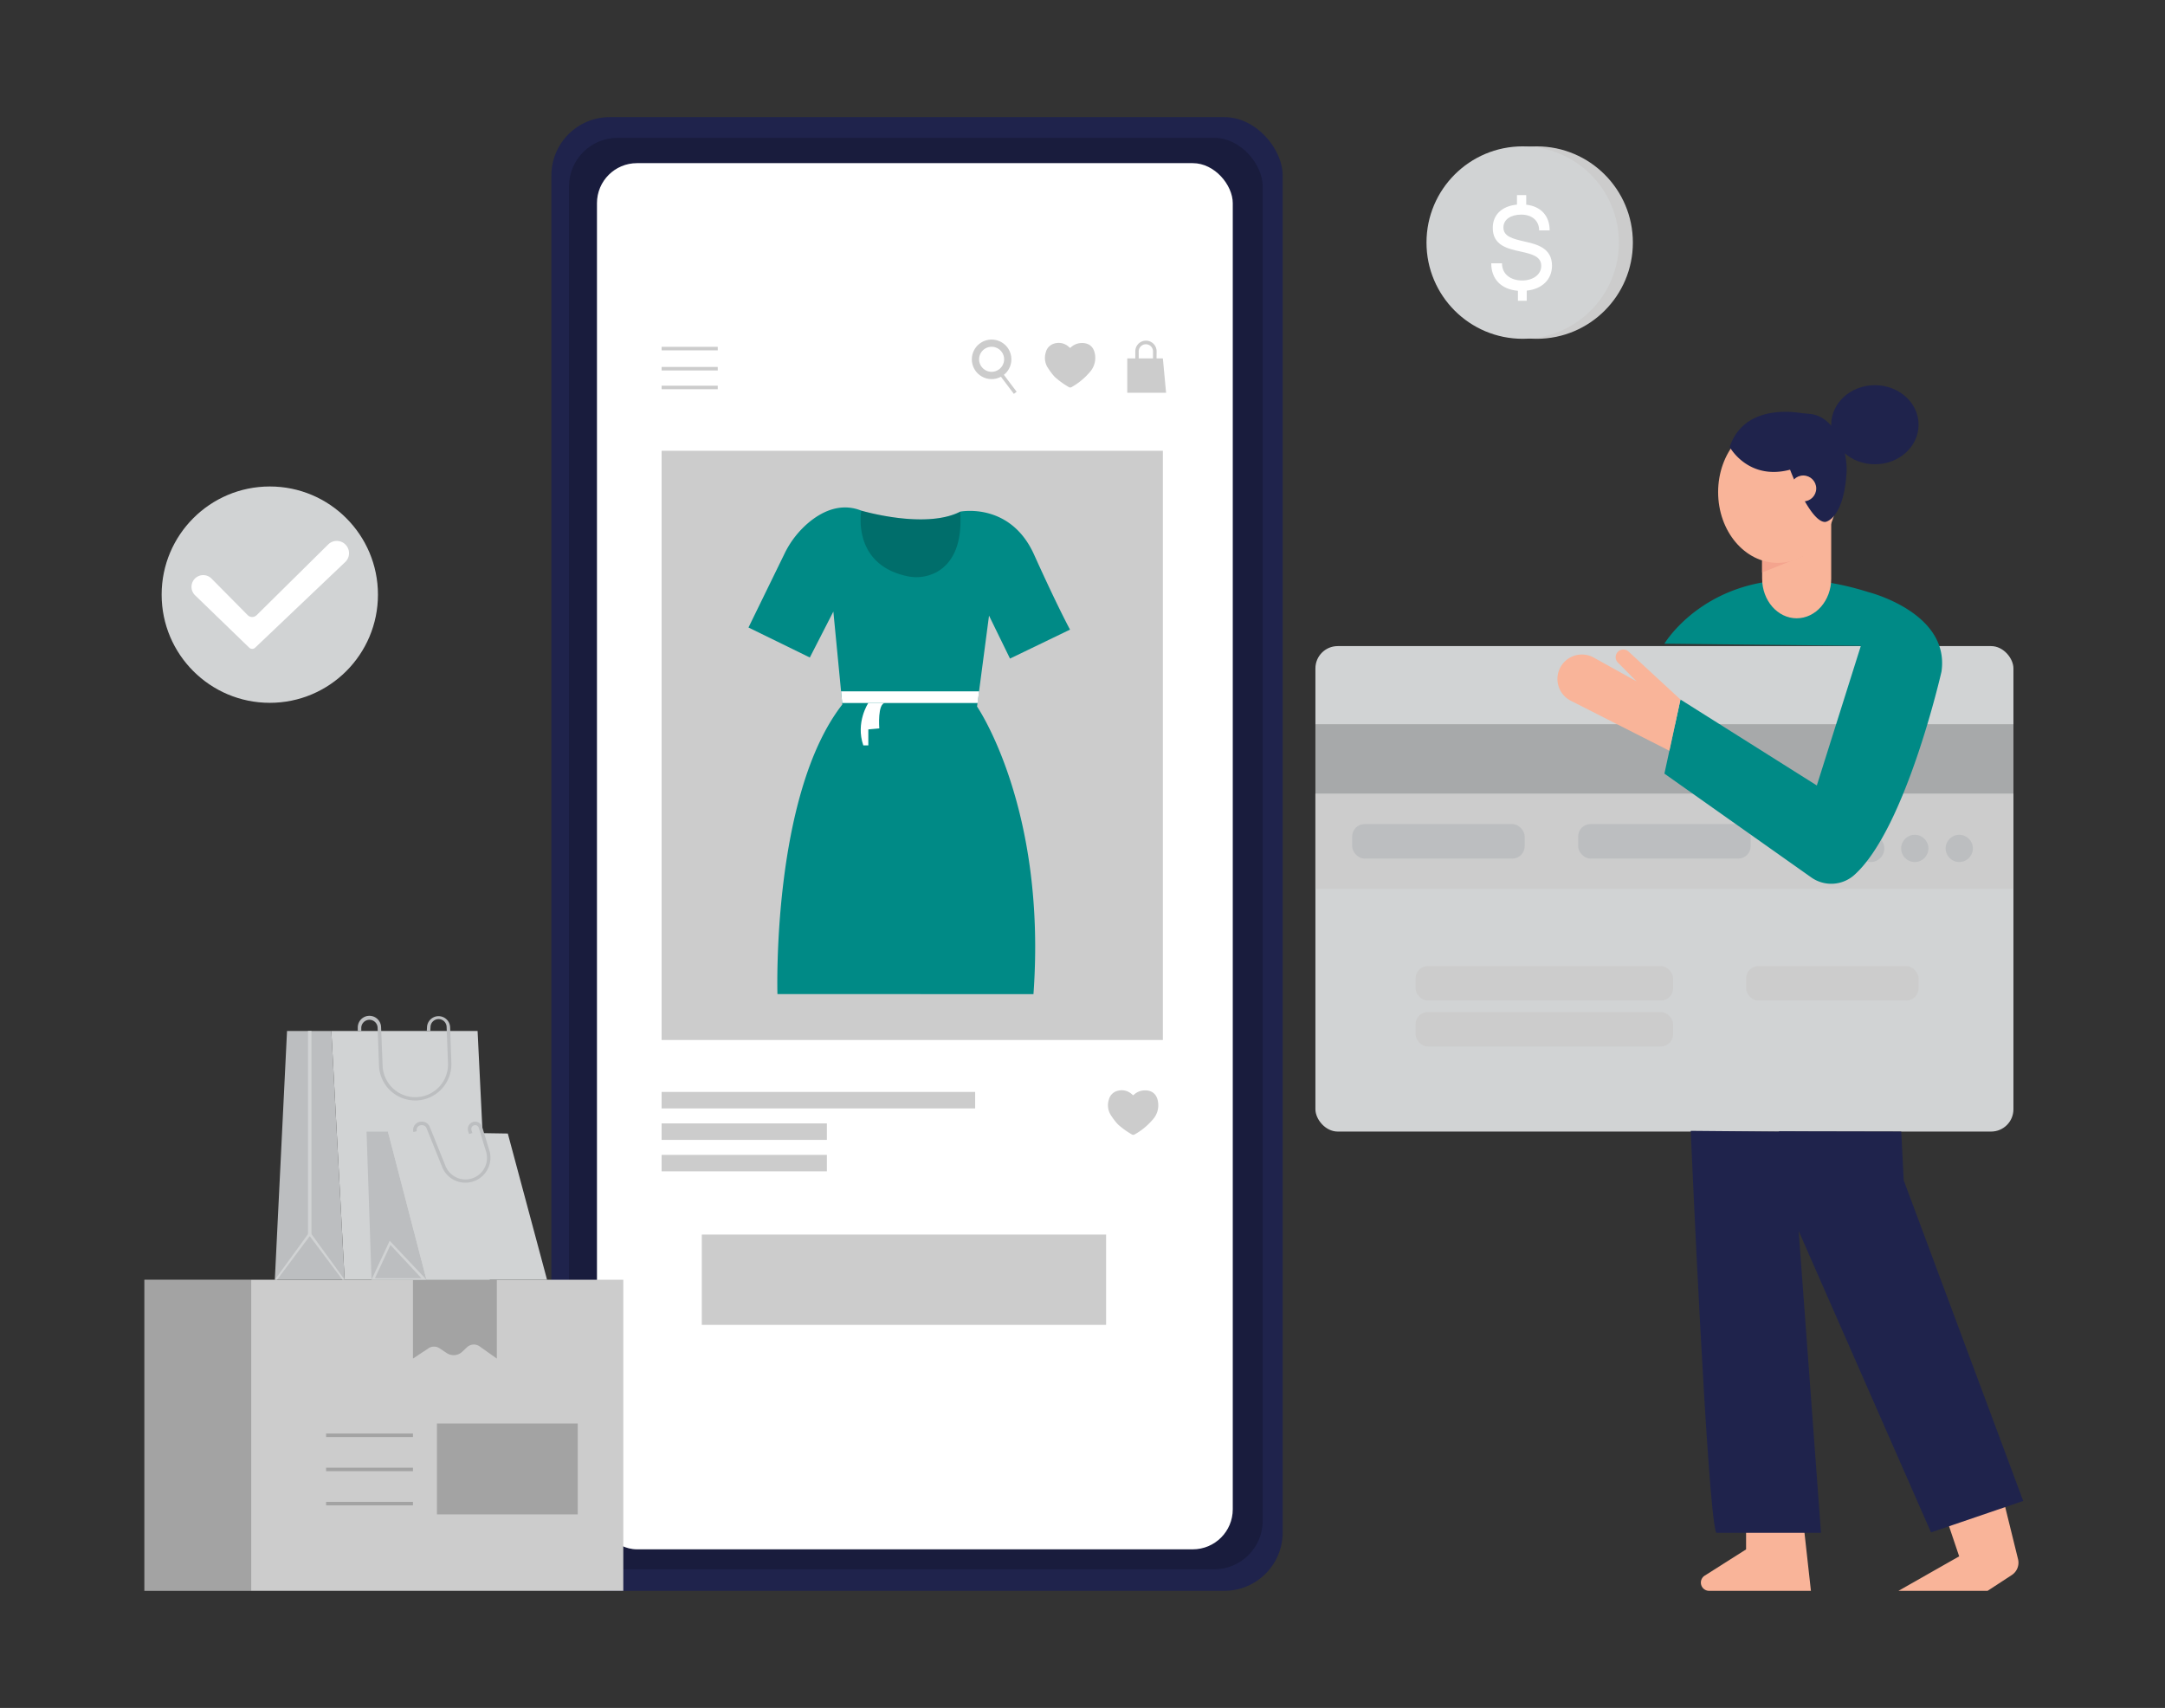 <svg id="a692e98a-90a4-48b7-8724-600c65179b03" data-name="Layer 1" xmlns="http://www.w3.org/2000/svg" width="865.76" height="682.89" viewBox="0 0 865.76 682.89"><rect x="0" y="0" width="865.76" height="682.89" fill="#333333" stroke="none"/><path d="M681.67,630l16.57-10.5v-11h22.87l3.06,27.57H683.44A3.3,3.3,0,0,1,681.67,630Z" fill="#f9b499"/><path d="M778,606.09l5.45,16.18-24.27,13.79h35.64l9.67-6.31a5.9,5.9,0,0,0,2.5-6.36l-6.18-25.08Z" fill="#f9b499"/><rect x="526.02" y="258.33" width="279.13" height="194.1" rx="8.91" fill="#d1d3d4"/><rect x="526.02" y="289.56" width="279.13" height="27.84" opacity="0.2"/><rect x="526.02" y="317.4" width="279.13" height="37.99" fill="#ccc"/><rect x="540.72" y="329.5" width="68.98" height="13.78" rx="4.93" fill="#bcbec0"/><rect x="631.09" y="329.5" width="68.98" height="13.78" rx="4.93" fill="#bcbec0"/><circle cx="783.48" cy="339.22" r="5.45" fill="#bcbec0"/><circle cx="765.7" cy="339.22" r="5.45" fill="#bcbec0"/><circle cx="748.07" cy="339.22" r="5.45" fill="#bcbec0"/><rect x="220.49" y="46.83" width="292.44" height="589.23" rx="23.34" fill="#1f234c"/><rect x="227.54" y="55.11" width="277.41" height="572.35" rx="19.44" opacity="0.2"/><rect x="238.72" y="65.23" width="254.25" height="554.24" rx="16" fill="#fff"/><rect x="264.57" y="180.23" width="200.45" height="235.59" fill="#ccc"/><path d="M310.89,397.46s-2.4-79.47,25.95-115.8l-3.59-37.14-9.41,18.37-24.53-12,14.3-29.29a37.72,37.72,0,0,1,10.46-13.23c5.19-4.1,12.37-7.39,20.36-4.2,0,0,25.56,7.59,39.53.4,0,0,20-4,29.55,17.17s14.38,30,14.38,30l-24,11.58-8.39-17.17-4.79,36.34s27.95,40.53,22.56,115Z" fill="#008a86"/><polygon points="390.93 281.08 336.79 281.08 336.34 276.42 391.55 276.42 390.93 281.08" fill="#fff"/><path d="M347.23,281.08s-5.19,7.77-2,16.95h2v-6.39l4.39-.4s-.8-10.16,2.39-10.16Z" fill="#fff"/><path d="M344.43,204.19s-4,21.23,18.05,26.12a17.19,17.19,0,0,0,12.49-1.8c5-3,10-9.49,9-23.92C384,204.59,373.35,211.79,344.43,204.19Z" opacity="0.2"/><rect x="264.57" y="436.59" width="125.38" height="6.59" fill="#ccc"/><rect x="264.57" y="449.17" width="66.09" height="6.59" fill="#ccc"/><rect x="264.57" y="461.75" width="66.09" height="6.59" fill="#ccc"/><path d="M398.87,136.13a7.9,7.9,0,1,0,5.21,9.88A7.89,7.89,0,0,0,398.87,136.13Zm2.44,9a5,5,0,1,1-3.3-6.25A5,5,0,0,1,401.31,145.15Z" fill="#ccc"/><rect x="402.63" y="149.13" width="1.4" height="8.78" transform="translate(-11.14 273.75) rotate(-37.01)" fill="#ccc"/><polygon points="450.78 157.03 466.3 157.03 465.02 143.3 450.78 143.3 450.78 157.03" fill="#ccc"/><path d="M462.47,146h-1.4v-5.33a2.86,2.86,0,1,0-5.71,0V146H454v-5.33a4.26,4.26,0,1,1,8.51,0Z" fill="#ccc"/><rect x="264.57" y="138.68" width="22.45" height="1.4" fill="#ccc"/><rect x="264.57" y="146.72" width="22.45" height="1.4" fill="#ccc"/><rect x="264.57" y="154.22" width="22.45" height="1.4" fill="#ccc"/><rect x="280.64" y="493.62" width="161.68" height="36.1" fill="#ccc"/><rect x="57.74" y="511.68" width="191.51" height="124.38" fill="#ccc"/><path d="M165.14,543.2V511.68h33.54V543.2l-6.92-4.9a4,4,0,0,0-5,.36l-1.92,1.81a5,5,0,0,1-6.21.52l-2.86-1.9a4,4,0,0,0-4.42,0Z" opacity="0.2"/><g opacity="0.2"><rect x="130.4" y="573.17" width="34.74" height="1.4"/></g><g opacity="0.2"><rect x="130.4" y="586.83" width="34.74" height="1.4"/></g><g opacity="0.2"><rect x="130.4" y="600.49" width="34.74" height="1.4"/></g><rect x="174.73" y="569.16" width="56.3" height="36.34" opacity="0.2"/><rect x="57.74" y="511.68" width="42.72" height="124.38" opacity="0.2"/><polygon points="114.78 412.21 109.9 511.68 137.81 511.68 132.5 412.21 114.78 412.21" fill="#bcbec0"/><polygon points="190.98 412.21 195.85 511.68 137.81 511.68 132.5 412.21 190.98 412.21" fill="#d1d3d4"/><path d="M166,440A14.48,14.48,0,0,1,151.56,426L151,410.79a3.27,3.27,0,0,0-6.53.11v1.31h-1.4V410.9a4.66,4.66,0,0,1,9.32-.17L153,426a13.08,13.08,0,1,0,26.14-1l-.54-14.28a3.22,3.22,0,0,0-6.44-.06l-.09,1.57-1.4-.08.09-1.57a4.63,4.63,0,0,1,9.24.09L180.5,425a14.52,14.52,0,0,1-13.84,15Z" fill="#bcbec0"/><rect x="123.16" y="412.21" width="1.4" height="82.03" fill="#d1d3d4"/><polygon points="136.94 511.68 123.86 494.24 110.79 511.68 109.9 511.68 123.86 492.48 137.81 511.68 136.94 511.68" fill="#d1d3d4"/><polygon points="146.58 452.46 155.14 452.46 170.55 511.68 148.58 511.68 146.58 452.46" fill="#bcbec0"/><path d="M170.55,511.68h-22l7.28-15.59Zm-20.61-.61h18.59l-12.4-13.3Z" fill="#d1d3d4"/><polygon points="155.14 452.46 203.07 453.22 218.76 511.68 170.55 511.68 155.14 452.46" fill="#d1d3d4"/><path d="M186.1,472.88a10,10,0,0,1-9.29-6.28l-6.24-15.52a1.94,1.94,0,0,0-1.81-1.21h-.22a1.94,1.94,0,0,0-1.88,2.42l-1.35.34a3.33,3.33,0,0,1,3.23-4.16h.22a3.33,3.33,0,0,1,3.1,2.09l6.25,15.52a8.61,8.61,0,0,0,16.23-5.73l-2.86-9.4a1.54,1.54,0,1,0-2.94.92l.36,1.14-1.33.42-.36-1.14a2.93,2.93,0,1,1,5.6-1.75l2.87,9.4a10,10,0,0,1-9.58,12.94Z" fill="#bcbec0"/><circle cx="107.89" cy="237.76" r="43.25" fill="#d1d3d4"/><path d="M102.66,245.93l28.57-28.23a4.88,4.88,0,0,1,7,.12h0a4.88,4.88,0,0,1-.18,6.9l-36,34.23a1.73,1.73,0,0,1-2.4,0L78,238a4.69,4.69,0,0,1,.07-6.79h0a4.68,4.68,0,0,1,6.52.13l14.45,14.6A2.53,2.53,0,0,0,102.66,245.93Z" fill="#fff"/><circle cx="614.5" cy="96.99" r="38.47" fill="#ccc"/><path d="M665.58,257.36s23.19-39.07,81.6-20.61c0,0,32.63,8.16,29.2,31.78,0,0-14.28,63-34.92,81.36a13.84,13.84,0,0,1-17.18.91l-58.7-41.48L672,279.69l54.53,34.36,17.61-55.83Z" fill="#008a86"/><path d="M667.57,300.18l-39.42-20a9.77,9.77,0,0,1-3.94-13.76h0a9.78,9.78,0,0,1,13.11-3.5l17.1,9.49L647,264.93a3.06,3.06,0,0,1-.19-4.14h0a3.07,3.07,0,0,1,4.43-.28L672,279.69Z" fill="#f9b499"/><rect x="566.05" y="386.28" width="103.02" height="13.78" rx="4.93" fill="#ccc"/><rect x="698.24" y="386.28" width="68.98" height="13.78" rx="4.93" fill="#ccc"/><rect x="566.05" y="404.64" width="103.02" height="13.78" rx="4.93" fill="#ccc"/><path d="M718,475.11l.09,1.19,10.1,136.57H686.28c-3.6-9-10.18-160.72-10.18-160.72l41.92.37Z" fill="#1f234c"/><path d="M711.43,452.33V471.2a14.82,14.82,0,0,0,1.26,6l59.5,135.5,36.87-12.58L761.28,471.93l-1-19.5Z" fill="#1f234c"/><path d="M428,139.1a6.5,6.5,0,0,1,4.08-1.93c3.56-.27,5.57,1.7,5.87,5.15a8.51,8.51,0,0,1-2.26,6.58,26.47,26.47,0,0,1-7.11,5.84,1.11,1.11,0,0,1-1.33-.07,32.4,32.4,0,0,1-4.85-3.43,7.73,7.73,0,0,1-1.08-1.06,27,27,0,0,1-2.58-3.58,7.36,7.36,0,0,1-.53-5.76,4.82,4.82,0,0,1,3.48-3.51,6,6,0,0,1,5.67,1.31l.47.39Z" fill="#ccc"/><path d="M453.21,437.92a6.45,6.45,0,0,1,4.08-1.93c3.56-.27,5.56,1.7,5.86,5.15a8.47,8.47,0,0,1-2.25,6.58,26.43,26.43,0,0,1-7.11,5.83,1.11,1.11,0,0,1-1.33-.06,32.4,32.4,0,0,1-4.85-3.43,9,9,0,0,1-1.08-1.06,27,27,0,0,1-2.58-3.58,7.38,7.38,0,0,1-.53-5.77,4.83,4.83,0,0,1,3.47-3.5,6,6,0,0,1,5.67,1.3q.24.21.48.39S453.11,437.87,453.21,437.92Z" fill="#ccc"/><circle cx="608.91" cy="96.99" r="38.47" fill="#d1d3d4"/><path d="M610.53,116.2v4.07H607v-4c-6.78-.59-10.67-4.73-10.67-11h4.3c0,4.35,3.44,6.88,8.09,6.88,4.23,0,7.61-2.32,7.61-5.83,0-3.89-3.91-4.77-8.25-5.74-5.26-1.14-11.14-2.48-11.14-9.45,0-5.34,3.75-8.75,9.68-9.32V78h3.7v3.84c5.92.66,9.37,4.51,9.37,10.27h-4.21c0-4-3-6.3-7.15-6.3s-7.13,1.93-7.13,5.14c0,3.65,3.82,4.51,8.07,5.53,5.36,1.19,11.36,2.62,11.36,9.8C620.59,111.77,616.66,115.57,610.53,116.2Z" fill="#fff"/><path d="M704.66,216.13v15.22c0,8.76,6.18,15.86,13.81,15.86h0c7.63,0,13.81-7.1,13.81-15.86V202.91Z" fill="#f9b499"/><polygon points="704.66 228.9 704.66 224.08 721.11 222.33 704.66 228.9" fill="#f4a48e"/><ellipse cx="710.89" cy="196.77" rx="23.83" ry="28.29" fill="#f9b499"/><ellipse cx="749.75" cy="169.82" rx="17.47" ry="15.81" fill="#1f234c"/><path d="M691.69,178.72s7.32,13.52,24.14,9.08c0,0,8,21.16,14.11,20.89,0,0,6.91-.91,8.38-18.3a28.27,28.27,0,0,0-3.85-17.19c-2.3-3.74-5.7-7.18-10.57-7.69-1.44-.16-2.88-.24-4.32-.45C713.5,164.19,696.84,163.33,691.69,178.72Z" fill="#1f234c"/><circle cx="721.11" cy="195.3" r="5.18" fill="#f9b499"/></svg>